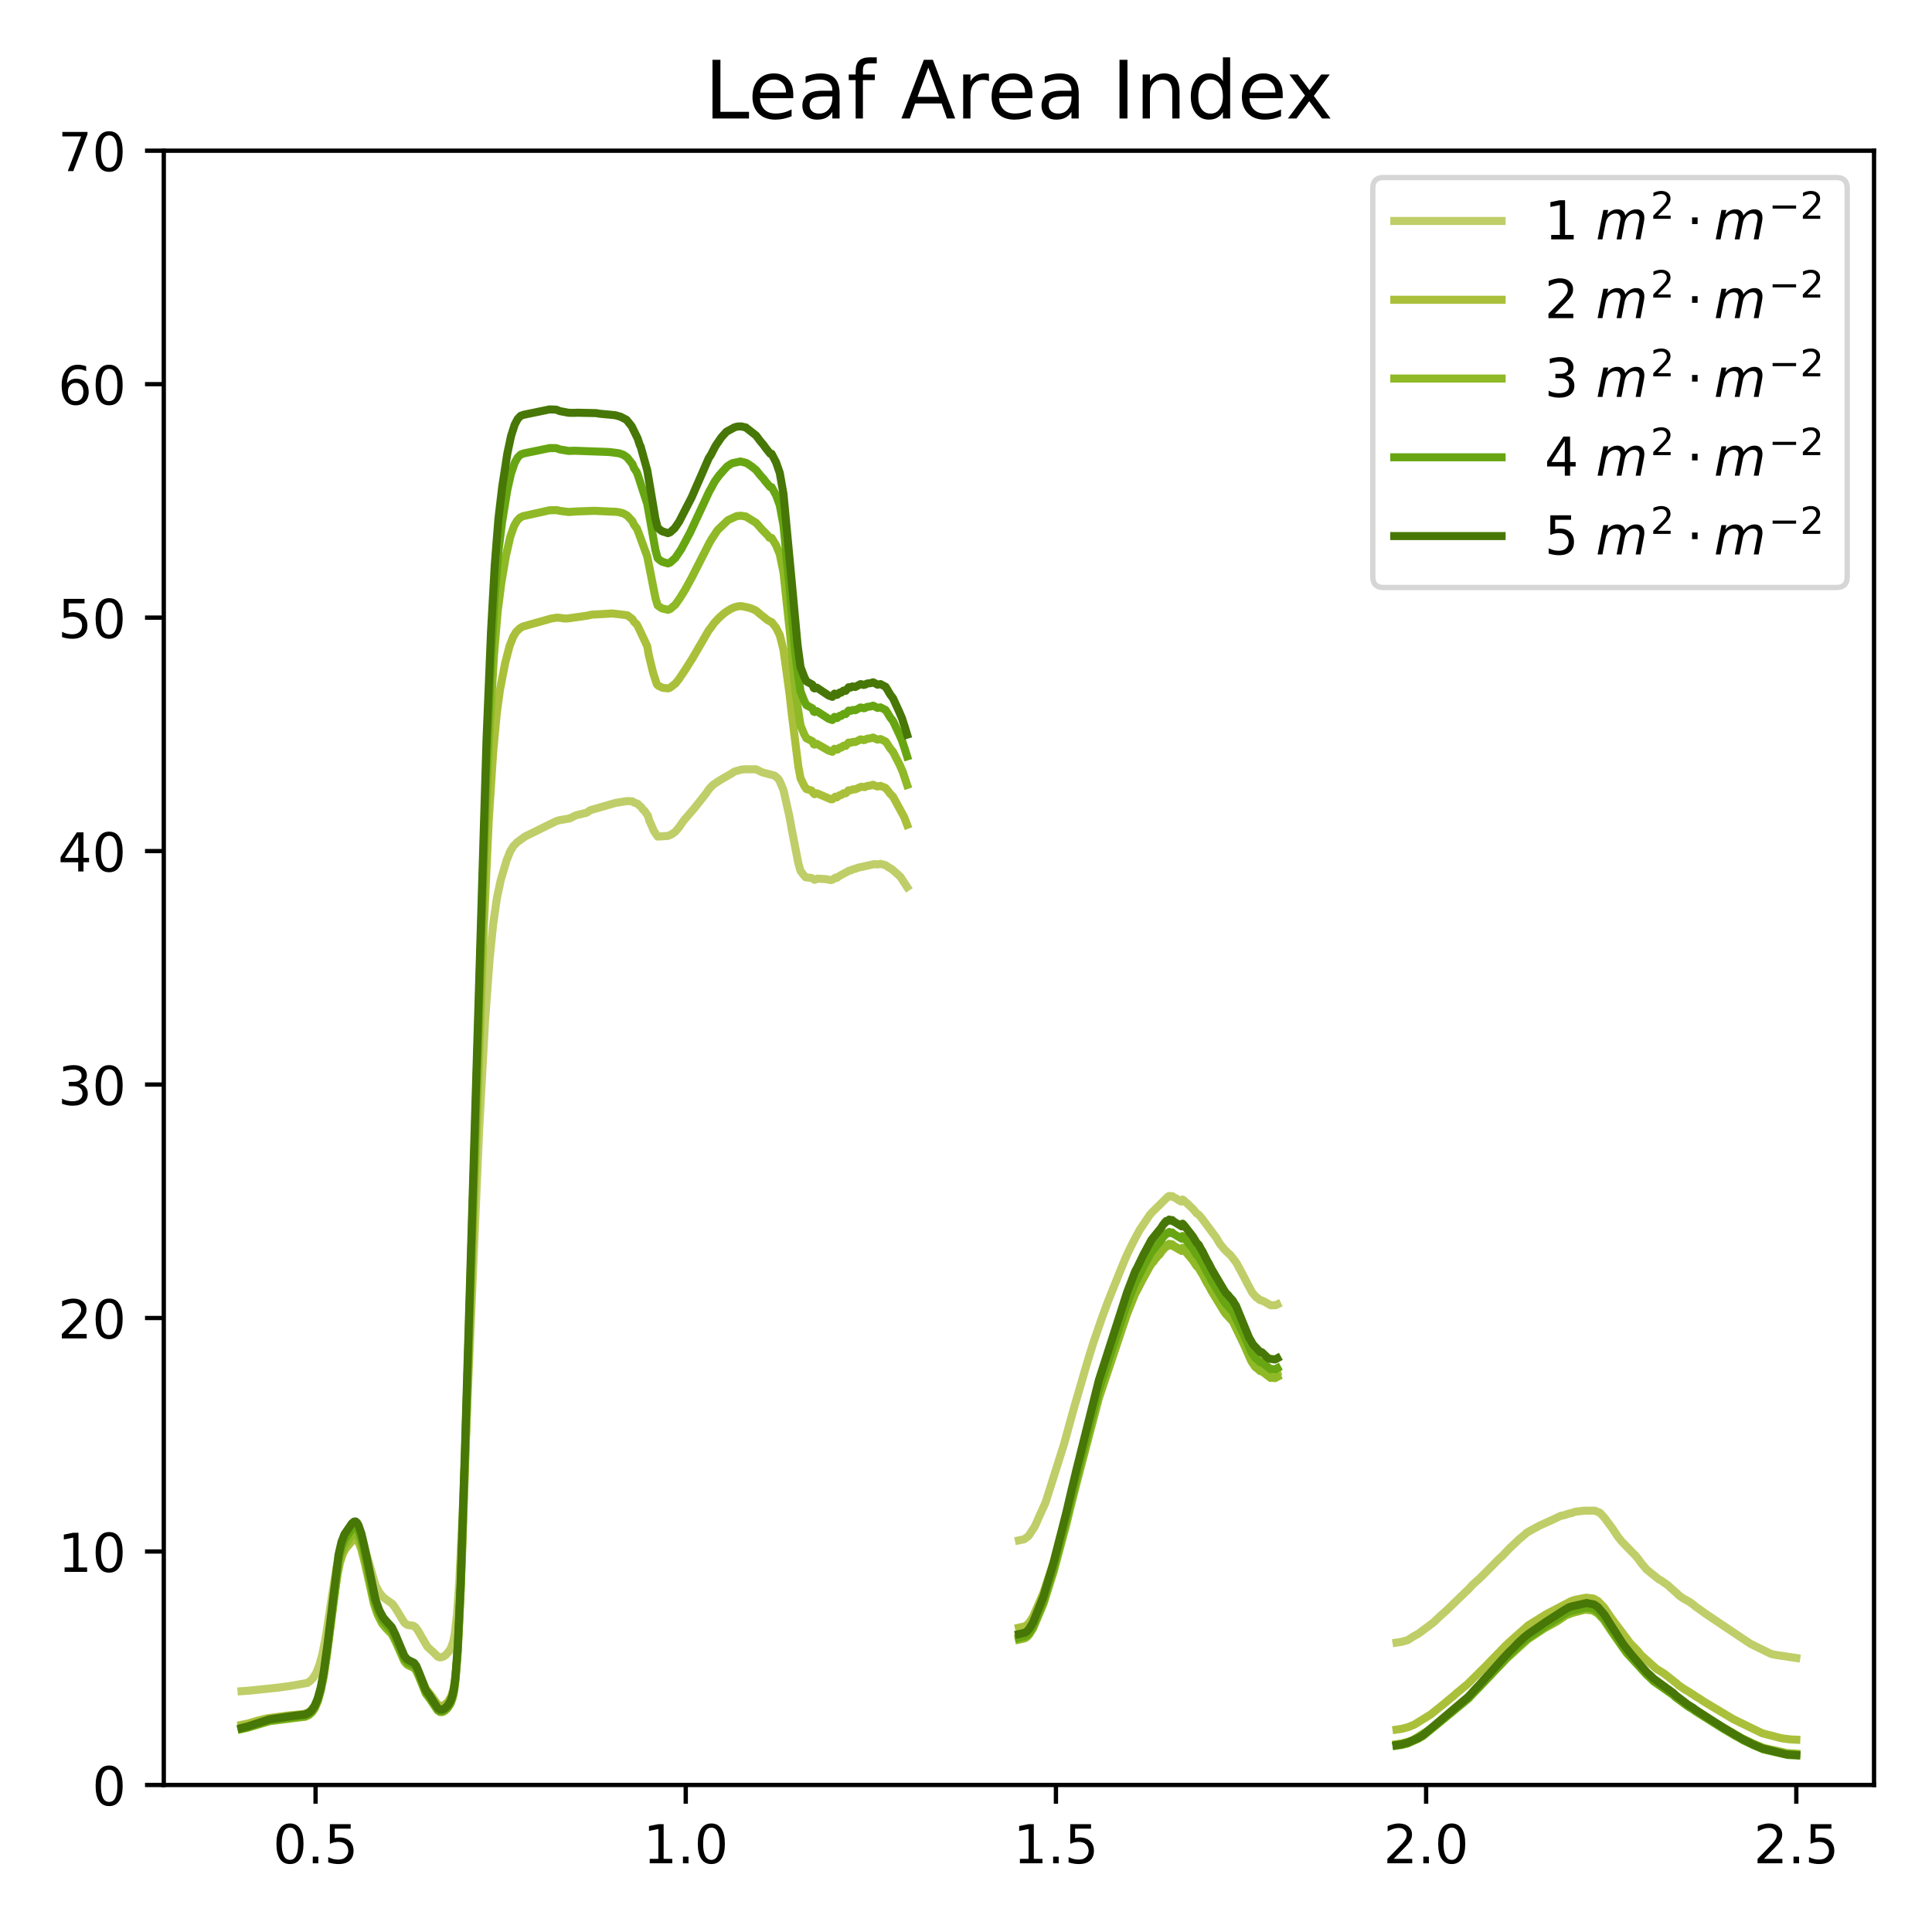 <?xml version="1.0" encoding="utf-8" standalone="no"?>
<!DOCTYPE svg PUBLIC "-//W3C//DTD SVG 1.1//EN"
  "http://www.w3.org/Graphics/SVG/1.1/DTD/svg11.dtd">
<!-- Created with matplotlib (https://matplotlib.org/) -->
<svg height="360pt" version="1.1" viewBox="0 0 360 360" width="360pt" xmlns="http://www.w3.org/2000/svg" xmlns:xlink="http://www.w3.org/1999/xlink">
 <defs>
  <style type="text/css">*{stroke-linecap:butt;stroke-linejoin:round;}</style>
 </defs>
 <g id="figure_1">
  <g id="patch_1">
   <path d="M 0 360 
L 360 360 
L 360 0 
L 0 0 
z
" style="fill:#ffffff;"/>
  </g>
  <g id="axes_1">
   <g id="patch_2">
    <path d="M 30.52 332.6 
L 349.2 332.6 
L 349.2 28.08 
L 30.52 28.08 
z
" style="fill:#ffffff;"/>
   </g>
   <g id="matplotlib.axis_1">
    <g id="xtick_1">
     <g id="line2d_1">
      <defs>
       <path d="M 0 0 
L 0 3.5 
" id="m56888c6518" style="stroke:#000000;stroke-width:0.8;"/>
      </defs>
      <g>
       <use style="stroke:#000000;stroke-width:0.8;" x="58.801" xlink:href="#m56888c6518" y="332.6"/>
      </g>
     </g>
     <g id="text_1">
      <!-- 0.5 -->
      <g transform="translate(50.85 347.198)scale(0.1 -0.1)">
       <defs>
        <path d="M 31.781 66.406 
Q 24.172 66.406 20.328 58.906 
Q 16.5 51.422 16.5 36.375 
Q 16.5 21.391 20.328 13.891 
Q 24.172 6.391 31.781 6.391 
Q 39.453 6.391 43.281 13.891 
Q 47.125 21.391 47.125 36.375 
Q 47.125 51.422 43.281 58.906 
Q 39.453 66.406 31.781 66.406 
z
M 31.781 74.219 
Q 44.047 74.219 50.516 64.516 
Q 56.984 54.828 56.984 36.375 
Q 56.984 17.969 50.516 8.266 
Q 44.047 -1.422 31.781 -1.422 
Q 19.531 -1.422 13.062 8.266 
Q 6.594 17.969 6.594 36.375 
Q 6.594 54.828 13.062 64.516 
Q 19.531 74.219 31.781 74.219 
z
" id="DejaVuSans-48"/>
        <path d="M 10.688 12.406 
L 21 12.406 
L 21 0 
L 10.688 0 
z
" id="DejaVuSans-46"/>
        <path d="M 10.797 72.906 
L 49.516 72.906 
L 49.516 64.594 
L 19.828 64.594 
L 19.828 46.734 
Q 21.969 47.469 24.109 47.828 
Q 26.266 48.188 28.422 48.188 
Q 40.625 48.188 47.75 41.5 
Q 54.891 34.812 54.891 23.391 
Q 54.891 11.625 47.562 5.094 
Q 40.234 -1.422 26.906 -1.422 
Q 22.312 -1.422 17.547 -0.641 
Q 12.797 0.141 7.719 1.703 
L 7.719 11.625 
Q 12.109 9.234 16.797 8.062 
Q 21.484 6.891 26.703 6.891 
Q 35.156 6.891 40.078 11.328 
Q 45.016 15.766 45.016 23.391 
Q 45.016 31 40.078 35.438 
Q 35.156 39.891 26.703 39.891 
Q 22.75 39.891 18.812 39.016 
Q 14.891 38.141 10.797 36.281 
z
" id="DejaVuSans-53"/>
       </defs>
       <use xlink:href="#DejaVuSans-48"/>
       <use x="63.623" xlink:href="#DejaVuSans-46"/>
       <use x="95.41" xlink:href="#DejaVuSans-53"/>
      </g>
     </g>
    </g>
    <g id="xtick_2">
     <g id="line2d_2">
      <g>
       <use style="stroke:#000000;stroke-width:0.8;" x="127.779" xlink:href="#m56888c6518" y="332.6"/>
      </g>
     </g>
     <g id="text_2">
      <!-- 1.0 -->
      <g transform="translate(119.828 347.198)scale(0.1 -0.1)">
       <defs>
        <path d="M 12.406 8.297 
L 28.516 8.297 
L 28.516 63.922 
L 10.984 60.406 
L 10.984 69.391 
L 28.422 72.906 
L 38.281 72.906 
L 38.281 8.297 
L 54.391 8.297 
L 54.391 0 
L 12.406 0 
z
" id="DejaVuSans-49"/>
       </defs>
       <use xlink:href="#DejaVuSans-49"/>
       <use x="63.623" xlink:href="#DejaVuSans-46"/>
       <use x="95.41" xlink:href="#DejaVuSans-48"/>
      </g>
     </g>
    </g>
    <g id="xtick_3">
     <g id="line2d_3">
      <g>
       <use style="stroke:#000000;stroke-width:0.8;" x="196.758" xlink:href="#m56888c6518" y="332.6"/>
      </g>
     </g>
     <g id="text_3">
      <!-- 1.5 -->
      <g transform="translate(188.806 347.198)scale(0.1 -0.1)">
       <use xlink:href="#DejaVuSans-49"/>
       <use x="63.623" xlink:href="#DejaVuSans-46"/>
       <use x="95.41" xlink:href="#DejaVuSans-53"/>
      </g>
     </g>
    </g>
    <g id="xtick_4">
     <g id="line2d_4">
      <g>
       <use style="stroke:#000000;stroke-width:0.8;" x="265.736" xlink:href="#m56888c6518" y="332.6"/>
      </g>
     </g>
     <g id="text_4">
      <!-- 2.0 -->
      <g transform="translate(257.785 347.198)scale(0.1 -0.1)">
       <defs>
        <path d="M 19.188 8.297 
L 53.609 8.297 
L 53.609 0 
L 7.328 0 
L 7.328 8.297 
Q 12.938 14.109 22.625 23.891 
Q 32.328 33.688 34.812 36.531 
Q 39.547 41.844 41.422 45.531 
Q 43.312 49.219 43.312 52.781 
Q 43.312 58.594 39.234 62.25 
Q 35.156 65.922 28.609 65.922 
Q 23.969 65.922 18.812 64.312 
Q 13.672 62.703 7.812 59.422 
L 7.812 69.391 
Q 13.766 71.781 18.938 73 
Q 24.125 74.219 28.422 74.219 
Q 39.75 74.219 46.484 68.547 
Q 53.219 62.891 53.219 53.422 
Q 53.219 48.922 51.531 44.891 
Q 49.859 40.875 45.406 35.406 
Q 44.188 33.984 37.641 27.219 
Q 31.109 20.453 19.188 8.297 
z
" id="DejaVuSans-50"/>
       </defs>
       <use xlink:href="#DejaVuSans-50"/>
       <use x="63.623" xlink:href="#DejaVuSans-46"/>
       <use x="95.41" xlink:href="#DejaVuSans-48"/>
      </g>
     </g>
    </g>
    <g id="xtick_5">
     <g id="line2d_5">
      <g>
       <use style="stroke:#000000;stroke-width:0.8;" x="334.715" xlink:href="#m56888c6518" y="332.6"/>
      </g>
     </g>
     <g id="text_5">
      <!-- 2.5 -->
      <g transform="translate(326.763 347.198)scale(0.1 -0.1)">
       <use xlink:href="#DejaVuSans-50"/>
       <use x="63.623" xlink:href="#DejaVuSans-46"/>
       <use x="95.41" xlink:href="#DejaVuSans-53"/>
      </g>
     </g>
    </g>
   </g>
   <g id="matplotlib.axis_2">
    <g id="ytick_1">
     <g id="line2d_6">
      <defs>
       <path d="M 0 0 
L -3.5 0 
" id="m5867417a1e" style="stroke:#000000;stroke-width:0.8;"/>
      </defs>
      <g>
       <use style="stroke:#000000;stroke-width:0.8;" x="30.52" xlink:href="#m5867417a1e" y="332.6"/>
      </g>
     </g>
     <g id="text_6">
      <!-- 0 -->
      <g transform="translate(17.157 336.399)scale(0.1 -0.1)">
       <use xlink:href="#DejaVuSans-48"/>
      </g>
     </g>
    </g>
    <g id="ytick_2">
     <g id="line2d_7">
      <g>
       <use style="stroke:#000000;stroke-width:0.8;" x="30.52" xlink:href="#m5867417a1e" y="289.097"/>
      </g>
     </g>
     <g id="text_7">
      <!-- 10 -->
      <g transform="translate(10.795 292.896)scale(0.1 -0.1)">
       <use xlink:href="#DejaVuSans-49"/>
       <use x="63.623" xlink:href="#DejaVuSans-48"/>
      </g>
     </g>
    </g>
    <g id="ytick_3">
     <g id="line2d_8">
      <g>
       <use style="stroke:#000000;stroke-width:0.8;" x="30.52" xlink:href="#m5867417a1e" y="245.594"/>
      </g>
     </g>
     <g id="text_8">
      <!-- 20 -->
      <g transform="translate(10.795 249.394)scale(0.1 -0.1)">
       <use xlink:href="#DejaVuSans-50"/>
       <use x="63.623" xlink:href="#DejaVuSans-48"/>
      </g>
     </g>
    </g>
    <g id="ytick_4">
     <g id="line2d_9">
      <g>
       <use style="stroke:#000000;stroke-width:0.8;" x="30.52" xlink:href="#m5867417a1e" y="202.091"/>
      </g>
     </g>
     <g id="text_9">
      <!-- 30 -->
      <g transform="translate(10.795 205.891)scale(0.1 -0.1)">
       <defs>
        <path d="M 40.578 39.312 
Q 47.656 37.797 51.625 33 
Q 55.609 28.219 55.609 21.188 
Q 55.609 10.406 48.188 4.484 
Q 40.766 -1.422 27.094 -1.422 
Q 22.516 -1.422 17.656 -0.516 
Q 12.797 0.391 7.625 2.203 
L 7.625 11.719 
Q 11.719 9.328 16.594 8.109 
Q 21.484 6.891 26.812 6.891 
Q 36.078 6.891 40.938 10.547 
Q 45.797 14.203 45.797 21.188 
Q 45.797 27.641 41.281 31.266 
Q 36.766 34.906 28.719 34.906 
L 20.219 34.906 
L 20.219 43.016 
L 29.109 43.016 
Q 36.375 43.016 40.234 45.922 
Q 44.094 48.828 44.094 54.297 
Q 44.094 59.906 40.109 62.906 
Q 36.141 65.922 28.719 65.922 
Q 24.656 65.922 20.016 65.031 
Q 15.375 64.156 9.812 62.312 
L 9.812 71.094 
Q 15.438 72.656 20.344 73.438 
Q 25.25 74.219 29.594 74.219 
Q 40.828 74.219 47.359 69.109 
Q 53.906 64.016 53.906 55.328 
Q 53.906 49.266 50.438 45.094 
Q 46.969 40.922 40.578 39.312 
z
" id="DejaVuSans-51"/>
       </defs>
       <use xlink:href="#DejaVuSans-51"/>
       <use x="63.623" xlink:href="#DejaVuSans-48"/>
      </g>
     </g>
    </g>
    <g id="ytick_5">
     <g id="line2d_10">
      <g>
       <use style="stroke:#000000;stroke-width:0.8;" x="30.52" xlink:href="#m5867417a1e" y="158.589"/>
      </g>
     </g>
     <g id="text_10">
      <!-- 40 -->
      <g transform="translate(10.795 162.388)scale(0.1 -0.1)">
       <defs>
        <path d="M 37.797 64.312 
L 12.891 25.391 
L 37.797 25.391 
z
M 35.203 72.906 
L 47.609 72.906 
L 47.609 25.391 
L 58.016 25.391 
L 58.016 17.188 
L 47.609 17.188 
L 47.609 0 
L 37.797 0 
L 37.797 17.188 
L 4.891 17.188 
L 4.891 26.703 
z
" id="DejaVuSans-52"/>
       </defs>
       <use xlink:href="#DejaVuSans-52"/>
       <use x="63.623" xlink:href="#DejaVuSans-48"/>
      </g>
     </g>
    </g>
    <g id="ytick_6">
     <g id="line2d_11">
      <g>
       <use style="stroke:#000000;stroke-width:0.8;" x="30.52" xlink:href="#m5867417a1e" y="115.086"/>
      </g>
     </g>
     <g id="text_11">
      <!-- 50 -->
      <g transform="translate(10.795 118.885)scale(0.1 -0.1)">
       <use xlink:href="#DejaVuSans-53"/>
       <use x="63.623" xlink:href="#DejaVuSans-48"/>
      </g>
     </g>
    </g>
    <g id="ytick_7">
     <g id="line2d_12">
      <g>
       <use style="stroke:#000000;stroke-width:0.8;" x="30.52" xlink:href="#m5867417a1e" y="71.583"/>
      </g>
     </g>
     <g id="text_12">
      <!-- 60 -->
      <g transform="translate(10.795 75.382)scale(0.1 -0.1)">
       <defs>
        <path d="M 33.016 40.375 
Q 26.375 40.375 22.484 35.828 
Q 18.609 31.297 18.609 23.391 
Q 18.609 15.531 22.484 10.953 
Q 26.375 6.391 33.016 6.391 
Q 39.656 6.391 43.531 10.953 
Q 47.406 15.531 47.406 23.391 
Q 47.406 31.297 43.531 35.828 
Q 39.656 40.375 33.016 40.375 
z
M 52.594 71.297 
L 52.594 62.312 
Q 48.875 64.062 45.094 64.984 
Q 41.312 65.922 37.594 65.922 
Q 27.828 65.922 22.672 59.328 
Q 17.531 52.734 16.797 39.406 
Q 19.672 43.656 24.016 45.922 
Q 28.375 48.188 33.594 48.188 
Q 44.578 48.188 50.953 41.516 
Q 57.328 34.859 57.328 23.391 
Q 57.328 12.156 50.688 5.359 
Q 44.047 -1.422 33.016 -1.422 
Q 20.359 -1.422 13.672 8.266 
Q 6.984 17.969 6.984 36.375 
Q 6.984 53.656 15.188 63.938 
Q 23.391 74.219 37.203 74.219 
Q 40.922 74.219 44.703 73.484 
Q 48.484 72.75 52.594 71.297 
z
" id="DejaVuSans-54"/>
       </defs>
       <use xlink:href="#DejaVuSans-54"/>
       <use x="63.623" xlink:href="#DejaVuSans-48"/>
      </g>
     </g>
    </g>
    <g id="ytick_8">
     <g id="line2d_13">
      <g>
       <use style="stroke:#000000;stroke-width:0.8;" x="30.52" xlink:href="#m5867417a1e" y="28.08"/>
      </g>
     </g>
     <g id="text_13">
      <!-- 70 -->
      <g transform="translate(10.795 31.879)scale(0.1 -0.1)">
       <defs>
        <path d="M 8.203 72.906 
L 55.078 72.906 
L 55.078 68.703 
L 28.609 0 
L 18.312 0 
L 43.219 64.594 
L 8.203 64.594 
z
" id="DejaVuSans-55"/>
       </defs>
       <use xlink:href="#DejaVuSans-55"/>
       <use x="63.623" xlink:href="#DejaVuSans-48"/>
      </g>
     </g>
    </g>
   </g>
   <g id="line2d_14">
    <path clip-path="url(#p9c0e794dd3)" d="M 45.005 315.13 
L 46.523 315.019 
L 51.765 314.468 
L 53.973 314.173 
L 57.284 313.591 
L 57.835 313.204 
L 58.387 312.61 
L 58.939 311.688 
L 59.491 310.301 
L 60.043 308.33 
L 60.733 304.891 
L 61.698 298.486 
L 62.664 292.241 
L 63.354 289.24 
L 63.906 287.775 
L 64.457 286.87 
L 65.975 285.18 
L 66.251 285.111 
L 66.527 285.236 
L 66.803 285.535 
L 67.354 286.628 
L 67.906 288.313 
L 69.976 295.4 
L 70.665 296.694 
L 71.355 297.579 
L 71.907 298 
L 73.149 298.882 
L 73.7 299.674 
L 75.356 302.382 
L 75.908 302.783 
L 76.46 302.869 
L 77.011 302.937 
L 77.425 303.214 
L 77.839 303.761 
L 79.633 306.85 
L 80.874 307.987 
L 81.564 308.687 
L 81.978 308.827 
L 82.53 308.728 
L 83.082 308.369 
L 83.633 307.728 
L 84.047 307.041 
L 84.461 305.85 
L 84.737 304.449 
L 85.151 300.822 
L 85.565 294.931 
L 86.255 280.63 
L 89.29 210.379 
L 90.393 190.109 
L 91.221 178.797 
L 91.911 172.028 
L 92.601 167.28 
L 93.29 164.054 
L 94.394 160.319 
L 95.084 158.608 
L 95.636 157.698 
L 96.325 156.968 
L 97.843 155.868 
L 103.499 153.08 
L 104.051 152.869 
L 106.12 152.509 
L 107.362 151.904 
L 109.293 151.45 
L 109.983 150.972 
L 114.674 149.621 
L 116.467 149.323 
L 117.019 149.261 
L 117.847 149.325 
L 118.123 149.532 
L 118.812 149.775 
L 119.226 150.177 
L 119.502 150.401 
L 119.778 150.835 
L 120.054 151.036 
L 120.744 152.029 
L 121.02 153.003 
L 121.296 153.563 
L 121.847 154.849 
L 122.537 155.882 
L 124.469 155.762 
L 125.158 155.451 
L 125.848 154.962 
L 126.538 154.143 
L 127.366 152.945 
L 129.435 150.537 
L 131.642 147.744 
L 132.056 147.121 
L 132.47 146.642 
L 132.884 146.233 
L 133.85 145.575 
L 134.539 145.159 
L 136.195 144.202 
L 136.885 143.758 
L 138.126 143.405 
L 138.678 143.347 
L 139.23 143.355 
L 139.782 143.342 
L 140.885 143.344 
L 141.989 143.895 
L 142.955 144.159 
L 144.334 144.532 
L 145.024 145.109 
L 145.3 145.585 
L 145.99 147.224 
L 147.093 152.117 
L 147.507 154.423 
L 148.749 160.82 
L 149.163 162.273 
L 149.715 163.007 
L 150.128 163.471 
L 151.094 163.58 
L 151.37 163.66 
L 151.784 163.946 
L 152.336 163.72 
L 153.164 163.77 
L 153.853 163.815 
L 154.267 163.877 
L 154.819 164.003 
L 155.233 163.851 
L 155.647 163.534 
L 155.923 163.585 
L 156.199 163.365 
L 156.612 163.107 
L 157.854 162.452 
L 158.13 162.273 
L 158.544 162.183 
L 158.958 161.971 
L 159.372 161.885 
L 159.785 161.708 
L 162.958 161.009 
L 163.51 161.086 
L 164.062 160.972 
L 165.028 161.216 
L 165.58 161.621 
L 166.131 161.915 
L 166.683 162.386 
L 167.373 163.008 
L 167.787 163.388 
L 169.029 165.291 
M 189.86 287.023 
L 190.826 286.824 
L 191.653 286.223 
L 192.757 284.528 
L 193.171 283.653 
L 193.723 282.383 
L 194.826 279.961 
L 198.275 269.059 
L 199.655 264.023 
L 200.207 262.056 
L 202.276 254.953 
L 203.104 252.195 
L 203.794 250.006 
L 205.311 245.617 
L 206.415 242.612 
L 208.622 237.104 
L 209.588 234.756 
L 210.14 233.494 
L 211.105 231.539 
L 211.657 230.488 
L 212.347 229.204 
L 214.278 226.334 
L 214.554 226.017 
L 217.589 223.018 
L 217.727 223.035 
L 217.865 222.853 
L 218.003 222.96 
L 218.141 222.885 
L 218.279 222.968 
L 218.417 222.883 
L 218.831 223.163 
L 218.969 223.193 
L 219.245 223.363 
L 219.659 223.665 
L 219.797 223.687 
L 220.073 223.884 
L 220.21 223.88 
L 220.348 223.514 
L 220.624 223.708 
L 222.28 225.252 
L 222.97 226.092 
L 223.383 226.353 
L 223.935 227.009 
L 226.694 230.716 
L 227.246 231.675 
L 228.074 232.723 
L 228.764 233.418 
L 229.316 233.907 
L 230.143 234.987 
L 230.419 235.368 
L 231.937 238.201 
L 232.489 239.286 
L 233.316 240.829 
L 234.144 241.806 
L 234.282 241.811 
L 234.558 242.075 
L 234.834 242.287 
L 235.11 242.31 
L 235.662 242.586 
L 236.765 243.212 
L 237.455 243.222 
L 237.731 243.197 
L 238.007 243.062 
M 260.218 306.077 
L 261.184 305.927 
L 262.287 305.62 
L 263.391 304.921 
L 264.357 304.378 
L 267.116 302.311 
L 268.357 301.134 
L 269.599 300.018 
L 273.186 296.552 
L 273.6 296.172 
L 274.29 295.405 
L 274.979 294.766 
L 275.669 294.163 
L 278.014 291.808 
L 279.118 290.682 
L 279.946 289.919 
L 281.187 288.604 
L 283.119 286.77 
L 283.671 286.329 
L 284.498 285.592 
L 285.188 285.198 
L 286.982 284.224 
L 289.327 283.175 
L 290.844 282.436 
L 291.396 282.353 
L 292.362 282.025 
L 292.776 281.964 
L 293.465 281.7 
L 295.259 281.491 
L 297.19 281.494 
L 298.156 281.908 
L 298.984 282.829 
L 300.501 284.873 
L 301.467 286.339 
L 302.157 287.199 
L 304.226 289.337 
L 304.64 289.744 
L 305.192 290.388 
L 305.882 291.339 
L 306.847 292.476 
L 309.055 294.252 
L 309.468 294.47 
L 310.848 295.438 
L 311.262 295.832 
L 312.504 296.925 
L 312.779 297.226 
L 313.607 297.826 
L 314.711 298.422 
L 315.539 299.006 
L 315.952 299.373 
L 317.332 300.339 
L 317.608 300.561 
L 326.161 306.291 
L 330.024 308.188 
L 330.99 308.391 
L 334.715 308.94 
L 334.715 308.94 
" style="fill:none;stroke:#bfce68;stroke-linecap:square;stroke-width:1.5;"/>
   </g>
   <g id="line2d_15">
    <path clip-path="url(#p9c0e794dd3)" d="M 45.005 321.401 
L 46.247 321.145 
L 47.903 320.645 
L 49.696 320.191 
L 53.559 319.671 
L 56.594 319.383 
L 57.422 319.089 
L 57.973 318.687 
L 58.525 318.003 
L 59.077 316.9 
L 59.629 315.23 
L 60.181 312.824 
L 60.87 308.574 
L 61.974 299.772 
L 62.802 293.858 
L 63.354 291.167 
L 63.906 289.49 
L 64.457 288.504 
L 65.837 286.842 
L 66.251 286.744 
L 66.527 286.947 
L 66.803 287.364 
L 67.354 288.79 
L 68.044 291.541 
L 69.7 298.945 
L 70.389 300.899 
L 71.217 302.491 
L 71.907 303.265 
L 73.149 304.539 
L 73.7 305.586 
L 75.356 309.086 
L 75.908 309.658 
L 76.46 309.891 
L 77.149 310.174 
L 77.563 310.661 
L 78.115 311.825 
L 79.357 314.703 
L 80.046 315.539 
L 80.736 316.471 
L 81.564 317.611 
L 81.978 317.854 
L 82.392 317.861 
L 82.944 317.599 
L 83.495 317.057 
L 84.047 316.161 
L 84.461 314.87 
L 84.737 313.308 
L 85.151 309.18 
L 85.565 302.349 
L 86.117 289.223 
L 87.496 248.219 
L 90.117 173.432 
L 91.083 152.603 
L 91.911 139.888 
L 92.601 132.617 
L 93.152 128.586 
L 94.118 123.592 
L 94.946 120.387 
L 95.636 118.636 
L 96.187 117.737 
L 96.877 117.065 
L 97.429 116.745 
L 102.671 115.264 
L 103.775 115.085 
L 104.465 115.14 
L 105.017 115.236 
L 105.706 115.251 
L 108.328 114.88 
L 109.431 114.718 
L 110.259 114.533 
L 113.018 114.376 
L 114.122 114.311 
L 116.881 114.645 
L 117.295 114.951 
L 117.847 115.359 
L 118.123 115.835 
L 118.674 116.371 
L 118.95 116.896 
L 120.606 120.41 
L 120.882 122.022 
L 121.709 125.417 
L 122.399 127.508 
L 122.675 127.787 
L 123.503 128.168 
L 124.469 128.272 
L 124.882 128.121 
L 125.848 127.383 
L 126.538 126.502 
L 127.642 124.864 
L 129.021 122.683 
L 132.056 117.465 
L 132.47 116.939 
L 133.022 116.155 
L 133.85 115.245 
L 134.263 114.869 
L 134.953 114.259 
L 135.505 113.872 
L 136.195 113.449 
L 136.885 113.144 
L 137.712 112.95 
L 138.264 112.955 
L 139.506 113.228 
L 140.058 113.408 
L 140.609 113.651 
L 140.885 113.778 
L 141.575 114.389 
L 142.403 115.035 
L 142.955 115.501 
L 143.645 115.88 
L 143.782 115.907 
L 144.61 116.966 
L 145.3 118.339 
L 145.99 121.086 
L 147.093 129.093 
L 147.507 132.764 
L 148.749 142.765 
L 149.163 145.003 
L 149.853 146.42 
L 150.266 147.033 
L 151.232 147.307 
L 151.508 147.719 
L 151.784 147.991 
L 152.198 147.811 
L 154.819 148.935 
L 155.095 148.936 
L 155.647 148.444 
L 155.923 148.588 
L 156.199 148.364 
L 156.474 148.161 
L 156.75 148.135 
L 157.164 147.818 
L 157.578 147.828 
L 158.13 147.255 
L 158.544 147.252 
L 158.958 147.08 
L 159.372 147.084 
L 160.199 146.706 
L 160.475 146.608 
L 161.165 146.662 
L 161.579 146.459 
L 162.269 146.361 
L 162.683 146.226 
L 163.096 146.411 
L 163.51 146.545 
L 164.062 146.437 
L 165.028 146.834 
L 165.442 147.345 
L 165.856 147.885 
L 166.407 148.449 
L 168.477 152.241 
L 169.029 153.699 
M 189.86 303.296 
L 190.964 303.044 
L 191.378 302.788 
L 191.791 302.343 
L 192.481 301.293 
L 194.413 296.866 
L 196.206 291.458 
L 202 269.621 
L 202.828 266.349 
L 203.518 263.826 
L 205.173 258.442 
L 208.76 248.006 
L 209.174 246.983 
L 210.14 244.22 
L 210.829 242.574 
L 211.381 241.198 
L 212.899 238.339 
L 213.313 237.67 
L 214.278 235.846 
L 214.416 235.746 
L 214.83 235.134 
L 214.968 235.096 
L 215.382 234.394 
L 215.52 234.335 
L 215.934 233.804 
L 216.072 233.783 
L 216.486 233.158 
L 216.9 232.72 
L 217.037 232.482 
L 217.175 232.471 
L 217.451 232.177 
L 217.589 232.096 
L 217.727 232.151 
L 217.865 231.946 
L 218.003 232.113 
L 218.141 232.042 
L 218.279 232.136 
L 218.417 232.02 
L 218.693 232.261 
L 220.21 233.122 
L 220.348 232.663 
L 220.624 232.906 
L 222.28 234.83 
L 222.97 235.864 
L 223.383 236.23 
L 223.797 236.934 
L 224.073 237.33 
L 225.177 239.292 
L 225.315 239.449 
L 225.729 240.213 
L 226.556 241.53 
L 226.832 242.031 
L 227.798 243.604 
L 228.074 243.93 
L 228.488 244.492 
L 228.764 244.718 
L 229.04 245.055 
L 229.729 245.784 
L 230.143 246.454 
L 230.281 246.598 
L 232.902 252.382 
L 233.868 253.931 
L 234.144 254.175 
L 234.282 254.183 
L 234.558 254.488 
L 234.834 254.726 
L 235.11 254.74 
L 236.489 255.796 
L 237.317 255.94 
L 238.007 255.736 
M 260.218 322.288 
L 261.184 322.147 
L 262.425 321.813 
L 263.529 321.359 
L 266.564 319.487 
L 268.357 318.053 
L 269.185 317.378 
L 270.013 316.689 
L 270.841 316.014 
L 271.392 315.501 
L 271.944 315.068 
L 272.772 314.37 
L 273.324 313.938 
L 274.29 312.983 
L 274.979 312.316 
L 275.945 311.337 
L 276.497 310.811 
L 278.29 308.967 
L 280.636 306.556 
L 281.463 305.793 
L 284.774 302.86 
L 288.085 300.801 
L 292.776 298.342 
L 293.465 298.115 
L 295.535 297.706 
L 296.914 297.864 
L 297.742 298.324 
L 298.846 299.446 
L 300.363 301.661 
L 303.812 306.251 
L 305.192 307.65 
L 305.744 308.36 
L 308.641 310.955 
L 309.882 311.712 
L 310.434 312.111 
L 312.504 313.748 
L 312.779 314.022 
L 313.883 314.765 
L 314.849 315.336 
L 315.125 315.553 
L 315.539 315.766 
L 315.814 315.994 
L 316.78 316.574 
L 317.194 316.871 
L 317.746 317.215 
L 322.988 320.347 
L 328.369 322.966 
L 331.955 323.9 
L 333.611 324.114 
L 334.715 324.169 
L 334.715 324.169 
" style="fill:none;stroke:#aac03b;stroke-linecap:square;stroke-width:1.5;"/>
   </g>
   <g id="line2d_16">
    <path clip-path="url(#p9c0e794dd3)" d="M 45.005 322.19 
L 46.109 321.94 
L 50.248 320.719 
L 54.662 320.158 
L 56.87 319.9 
L 57.56 319.589 
L 58.111 319.123 
L 58.663 318.323 
L 59.215 317.043 
L 59.767 315.123 
L 60.319 312.394 
L 61.008 307.651 
L 63.078 291.655 
L 63.63 289.387 
L 64.181 288.04 
L 65.561 286.128 
L 65.975 285.809 
L 66.251 285.779 
L 66.527 286.001 
L 66.803 286.448 
L 67.354 287.969 
L 68.044 290.891 
L 69.7 298.748 
L 70.389 300.836 
L 71.217 302.536 
L 71.907 303.368 
L 73.011 304.517 
L 73.7 305.865 
L 75.356 309.599 
L 75.908 310.217 
L 76.46 310.484 
L 77.149 310.801 
L 77.563 311.323 
L 78.115 312.564 
L 79.357 315.621 
L 80.046 316.52 
L 80.736 317.526 
L 81.564 318.745 
L 81.978 319.011 
L 82.392 319.026 
L 82.806 318.849 
L 83.357 318.368 
L 83.909 317.562 
L 84.323 316.485 
L 84.599 315.22 
L 84.875 313.153 
L 85.289 307.918 
L 85.841 296.427 
L 86.668 272.044 
L 90.393 155.704 
L 91.221 136.254 
L 92.049 122.021 
L 92.738 113.877 
L 93.428 108.52 
L 94.256 103.638 
L 95.084 100.002 
L 95.774 98.041 
L 96.325 97.054 
L 96.877 96.471 
L 97.429 96.192 
L 102.395 95.081 
L 103.775 95.057 
L 104.327 95.193 
L 105.982 95.404 
L 107.5 95.298 
L 110.811 95.181 
L 112.604 95.272 
L 113.432 95.312 
L 114.812 95.372 
L 115.363 95.455 
L 116.191 95.683 
L 116.605 95.926 
L 116.881 96.08 
L 117.295 96.535 
L 117.847 97.121 
L 118.123 97.752 
L 118.674 98.487 
L 118.95 99.173 
L 120.606 103.694 
L 122.123 111.388 
L 122.537 112.795 
L 122.951 113.119 
L 123.365 113.369 
L 124.469 113.633 
L 124.882 113.477 
L 125.848 112.657 
L 126.676 111.466 
L 127.642 109.924 
L 128.883 107.65 
L 132.194 101.147 
L 132.608 100.443 
L 133.712 98.776 
L 135.643 96.923 
L 137.298 96.162 
L 138.126 96.099 
L 138.54 96.182 
L 138.954 96.234 
L 140.885 97.426 
L 141.575 98.2 
L 141.989 98.677 
L 143.093 99.798 
L 143.369 100.195 
L 143.782 100.237 
L 144.61 101.578 
L 145.3 103.274 
L 145.99 106.647 
L 147.231 118.239 
L 147.783 124.195 
L 148.197 128.53 
L 148.749 132.557 
L 149.163 135.171 
L 149.853 136.824 
L 150.266 137.572 
L 151.37 138.111 
L 151.646 138.699 
L 151.784 138.752 
L 152.198 138.59 
L 154.405 139.868 
L 155.095 140.084 
L 155.371 139.72 
L 155.509 139.52 
L 155.785 139.671 
L 156.061 139.68 
L 156.474 139.304 
L 156.75 139.306 
L 157.164 138.96 
L 157.578 138.99 
L 158.13 138.362 
L 158.544 138.393 
L 158.958 138.232 
L 159.372 138.272 
L 160.337 137.779 
L 160.613 137.809 
L 160.889 137.909 
L 161.165 137.862 
L 161.579 137.65 
L 162.269 137.569 
L 162.683 137.424 
L 163.096 137.647 
L 163.51 137.819 
L 164.062 137.711 
L 165.028 138.177 
L 165.442 138.789 
L 165.856 139.43 
L 166.407 140.1 
L 167.649 142.527 
L 168.201 143.788 
L 169.029 146.262 
M 189.86 305.516 
L 190.964 305.27 
L 191.378 305.011 
L 191.791 304.557 
L 192.481 303.473 
L 194.413 298.906 
L 196.344 292.807 
L 198.689 284.043 
L 199.655 280.093 
L 199.931 279.016 
L 200.621 276.275 
L 204.759 260.51 
L 210.002 244.853 
L 211.519 241.055 
L 211.933 240.318 
L 213.175 237.852 
L 213.451 237.396 
L 214.554 235.407 
L 216.348 233.267 
L 216.762 232.65 
L 216.9 232.545 
L 217.037 232.299 
L 217.175 232.29 
L 217.451 231.992 
L 217.589 231.911 
L 217.727 231.977 
L 217.865 231.765 
L 218.003 231.95 
L 218.141 231.88 
L 218.279 231.979 
L 218.417 231.854 
L 218.693 232.107 
L 220.21 232.993 
L 220.348 232.505 
L 220.624 232.766 
L 222.28 234.801 
L 222.97 235.89 
L 223.383 236.285 
L 223.797 237.035 
L 224.073 237.456 
L 224.901 239.041 
L 225.315 239.713 
L 225.729 240.516 
L 226.419 241.653 
L 228.074 244.354 
L 228.488 244.938 
L 228.764 245.169 
L 229.04 245.513 
L 229.729 246.252 
L 231.799 250.55 
L 233.178 253.652 
L 233.868 254.663 
L 234.144 254.919 
L 234.282 254.929 
L 234.558 255.249 
L 234.834 255.491 
L 235.11 255.495 
L 236.765 256.755 
L 237.041 256.729 
L 237.593 256.783 
L 238.007 256.565 
M 260.218 325.004 
L 261.184 324.863 
L 262.425 324.536 
L 263.253 324.241 
L 267.116 321.823 
L 268.357 320.802 
L 269.185 320.125 
L 270.013 319.428 
L 270.841 318.761 
L 271.392 318.261 
L 271.806 317.971 
L 272.91 317.05 
L 275.393 314.631 
L 275.945 314.038 
L 276.635 313.337 
L 279.118 310.735 
L 279.808 310.041 
L 280.773 309.006 
L 281.463 308.384 
L 284.636 305.5 
L 287.809 303.386 
L 288.223 303.174 
L 289.741 302.33 
L 290.292 302.013 
L 291.12 301.441 
L 291.81 300.994 
L 293.052 300.518 
L 293.879 300.309 
L 295.259 299.946 
L 295.811 299.976 
L 296.776 300.081 
L 297.742 300.663 
L 298.846 301.838 
L 300.225 303.92 
L 303.122 308.049 
L 308.089 313.26 
L 311.814 315.833 
L 312.228 316.219 
L 314.573 317.909 
L 315.539 318.466 
L 315.814 318.691 
L 316.78 319.269 
L 317.194 319.566 
L 317.608 319.825 
L 324.506 323.851 
L 326.023 324.586 
L 326.713 324.909 
L 328.093 325.476 
L 328.644 325.708 
L 332.921 326.657 
L 334.715 326.779 
L 334.715 326.779 
" style="fill:none;stroke:#8fb926;stroke-linecap:square;stroke-width:1.5;"/>
   </g>
   <g id="line2d_17">
    <path clip-path="url(#p9c0e794dd3)" d="M 45.005 322.138 
L 46.109 321.871 
L 50.248 320.579 
L 54.249 320.028 
L 56.87 319.716 
L 57.56 319.395 
L 58.111 318.917 
L 58.663 318.094 
L 59.215 316.776 
L 59.767 314.8 
L 60.319 311.989 
L 61.008 307.103 
L 63.078 290.626 
L 63.63 288.287 
L 64.181 286.898 
L 65.561 284.924 
L 65.975 284.595 
L 66.251 284.563 
L 66.527 284.79 
L 66.803 285.25 
L 67.354 286.815 
L 68.044 289.823 
L 69.7 297.916 
L 70.389 300.07 
L 71.217 301.823 
L 71.907 302.682 
L 73.011 303.868 
L 73.7 305.261 
L 75.356 309.119 
L 75.908 309.758 
L 76.46 310.036 
L 77.149 310.366 
L 77.563 310.906 
L 78.115 312.189 
L 79.357 315.349 
L 80.046 316.28 
L 80.736 317.323 
L 81.564 318.584 
L 81.978 318.861 
L 82.392 318.877 
L 82.806 318.694 
L 83.357 318.197 
L 83.909 317.364 
L 84.323 316.254 
L 84.599 314.947 
L 84.875 312.813 
L 85.289 307.407 
L 85.841 295.548 
L 86.668 270.414 
L 90.531 145.588 
L 91.497 122.806 
L 92.187 111.021 
L 92.876 102.739 
L 93.566 97.21 
L 94.532 91.284 
L 95.222 88.232 
L 95.911 86.224 
L 96.463 85.243 
L 97.015 84.696 
L 97.567 84.495 
L 102.395 83.496 
L 103.637 83.498 
L 104.327 83.749 
L 105.982 84.026 
L 107.086 83.987 
L 113.294 84.217 
L 113.984 84.281 
L 115.363 84.467 
L 116.191 84.759 
L 116.605 85.058 
L 116.881 85.248 
L 117.295 85.785 
L 117.847 86.47 
L 118.123 87.19 
L 118.674 88.035 
L 118.95 88.813 
L 120.606 93.911 
L 122.123 102.453 
L 122.537 104.009 
L 122.951 104.377 
L 123.365 104.663 
L 124.469 104.988 
L 124.882 104.825 
L 125.848 103.948 
L 126.952 102.304 
L 128.607 99.196 
L 132.194 91.498 
L 132.47 91.04 
L 133.16 89.744 
L 133.988 88.587 
L 135.505 86.9 
L 136.057 86.534 
L 136.471 86.303 
L 137.988 85.987 
L 139.092 86.273 
L 139.644 86.633 
L 140.058 86.912 
L 140.609 87.352 
L 140.885 87.581 
L 141.575 88.447 
L 141.851 88.775 
L 142.265 89.222 
L 142.541 89.596 
L 142.955 90.095 
L 143.507 90.749 
L 143.782 90.772 
L 144.61 92.271 
L 145.3 94.15 
L 145.99 97.878 
L 147.231 110.571 
L 147.783 117.023 
L 148.197 121.697 
L 148.749 126.021 
L 149.163 128.818 
L 149.853 130.585 
L 150.266 131.394 
L 151.37 131.982 
L 151.646 132.613 
L 151.784 132.673 
L 152.198 132.515 
L 154.405 133.928 
L 155.095 134.166 
L 155.371 133.784 
L 155.509 133.575 
L 155.785 133.741 
L 155.923 133.814 
L 156.061 133.757 
L 156.474 133.374 
L 156.75 133.386 
L 157.164 133.024 
L 157.578 133.062 
L 158.13 132.405 
L 158.544 132.449 
L 158.958 132.29 
L 159.372 132.343 
L 160.337 131.829 
L 160.613 131.866 
L 160.889 131.977 
L 161.165 131.931 
L 161.579 131.713 
L 162.269 131.637 
L 162.683 131.486 
L 162.958 131.618 
L 163.51 131.916 
L 164.062 131.806 
L 165.028 132.303 
L 165.442 132.962 
L 165.856 133.649 
L 166.407 134.367 
L 167.511 136.7 
L 168.063 137.951 
L 168.615 139.613 
L 169.029 140.941 
M 189.86 305.175 
L 190.964 304.924 
L 191.378 304.659 
L 191.791 304.193 
L 192.481 303.075 
L 194.413 298.371 
L 196.344 292.094 
L 198.689 283.081 
L 199.655 279.026 
L 199.931 277.921 
L 200.621 275.107 
L 204.759 258.94 
L 210.002 242.926 
L 211.519 239.039 
L 211.933 238.291 
L 213.175 235.77 
L 213.451 235.303 
L 214.554 233.269 
L 216.348 231.09 
L 216.762 230.456 
L 216.9 230.35 
L 217.037 230.098 
L 217.175 230.09 
L 217.451 229.787 
L 217.589 229.705 
L 217.727 229.774 
L 217.865 229.558 
L 218.003 229.751 
L 218.141 229.68 
L 218.279 229.782 
L 218.417 229.653 
L 218.693 229.913 
L 220.21 230.816 
L 220.348 230.315 
L 220.624 230.584 
L 222.28 232.674 
L 222.97 233.791 
L 223.383 234.197 
L 223.797 234.968 
L 224.073 235.4 
L 224.901 237.031 
L 225.315 237.722 
L 225.729 238.543 
L 226.419 239.71 
L 228.074 242.461 
L 228.488 243.058 
L 228.764 243.293 
L 229.04 243.643 
L 229.729 244.394 
L 231.799 248.786 
L 233.178 251.953 
L 233.868 252.98 
L 234.144 253.246 
L 234.282 253.257 
L 234.558 253.586 
L 234.834 253.831 
L 235.11 253.829 
L 236.765 255.131 
L 237.041 255.101 
L 237.593 255.159 
L 238.007 254.938 
M 260.218 325.289 
L 261.184 325.144 
L 262.287 324.861 
L 264.219 324.012 
L 265.184 323.45 
L 273.6 316.517 
L 275.117 314.901 
L 275.669 314.353 
L 277.187 312.687 
L 277.463 312.43 
L 278.29 311.529 
L 280.084 309.563 
L 280.773 308.837 
L 281.187 308.442 
L 281.877 307.757 
L 282.291 307.355 
L 282.843 306.785 
L 283.946 305.788 
L 284.774 305.138 
L 288.085 302.918 
L 291.534 300.753 
L 292.362 300.293 
L 292.914 300.121 
L 295.673 299.506 
L 297.052 299.792 
L 297.742 300.248 
L 298.984 301.656 
L 299.949 303.172 
L 302.433 306.961 
L 303.95 308.83 
L 305.882 311.01 
L 306.847 312.074 
L 307.813 312.919 
L 308.089 313.215 
L 311.814 315.858 
L 312.228 316.255 
L 314.573 317.997 
L 315.539 318.569 
L 315.814 318.798 
L 316.504 319.235 
L 321.195 322.188 
L 321.747 322.503 
L 322.16 322.751 
L 322.712 323.065 
L 323.126 323.319 
L 324.23 323.926 
L 324.782 324.258 
L 326.023 324.85 
L 326.713 325.181 
L 328.093 325.763 
L 328.644 326 
L 333.197 327.024 
L 334.715 327.098 
L 334.715 327.098 
" style="fill:none;stroke:#67a612;stroke-linecap:square;stroke-width:1.5;"/>
   </g>
   <g id="line2d_18">
    <path clip-path="url(#p9c0e794dd3)" d="M 45.005 321.982 
L 46.109 321.703 
L 50.248 320.36 
L 54.249 319.781 
L 56.87 319.454 
L 57.56 319.125 
L 58.111 318.635 
L 58.663 317.792 
L 59.215 316.443 
L 59.767 314.421 
L 60.319 311.546 
L 61.008 306.551 
L 63.078 289.709 
L 63.63 287.318 
L 64.181 285.896 
L 65.561 283.87 
L 65.975 283.531 
L 66.251 283.497 
L 66.527 283.726 
L 66.803 284.194 
L 67.354 285.788 
L 67.906 288.159 
L 69.976 298.081 
L 70.665 300.007 
L 71.355 301.318 
L 71.907 301.986 
L 73.011 303.196 
L 73.7 304.621 
L 75.356 308.567 
L 75.908 309.221 
L 76.46 309.506 
L 77.149 309.843 
L 77.563 310.396 
L 78.115 311.709 
L 79.357 314.947 
L 80.046 315.901 
L 80.736 316.97 
L 81.564 318.263 
L 81.978 318.546 
L 82.392 318.562 
L 82.806 318.373 
L 83.357 317.863 
L 83.909 317.007 
L 84.323 315.868 
L 84.599 314.528 
L 84.875 312.339 
L 85.289 306.796 
L 85.841 294.649 
L 86.668 268.95 
L 90.669 137.538 
L 91.497 117.691 
L 92.187 105.361 
L 92.876 96.646 
L 93.566 90.803 
L 94.532 84.515 
L 95.222 81.262 
L 95.911 79.116 
L 96.463 78.066 
L 97.015 77.489 
L 97.567 77.288 
L 102.395 76.291 
L 103.637 76.327 
L 104.327 76.609 
L 105.982 76.917 
L 106.948 76.929 
L 107.638 76.904 
L 111.087 76.978 
L 111.777 77.097 
L 113.708 77.274 
L 114.674 77.378 
L 115.639 77.649 
L 116.743 78.224 
L 117.709 79.432 
L 118.812 81.688 
L 119.226 82.941 
L 119.364 83.173 
L 120.606 87.638 
L 122.123 96.659 
L 122.537 98.296 
L 122.951 98.686 
L 123.365 98.99 
L 124.469 99.343 
L 124.882 99.174 
L 125.71 98.436 
L 126.538 97.219 
L 128.883 92.662 
L 132.056 85.387 
L 132.47 84.75 
L 133.298 83.142 
L 134.401 81.518 
L 135.367 80.445 
L 136.885 79.618 
L 137.436 79.477 
L 138.126 79.452 
L 138.54 79.56 
L 138.954 79.636 
L 140.885 81.154 
L 141.575 82.073 
L 141.851 82.42 
L 142.265 82.895 
L 142.541 83.294 
L 142.955 83.83 
L 143.507 84.531 
L 143.782 84.559 
L 144.61 86.147 
L 145.3 88.13 
L 145.99 92.058 
L 147.507 108.196 
L 148.611 120.148 
L 149.163 124.295 
L 149.853 126.119 
L 150.266 126.957 
L 151.37 127.567 
L 151.646 128.22 
L 151.784 128.282 
L 152.198 128.125 
L 154.405 129.598 
L 155.095 129.847 
L 155.371 129.454 
L 155.509 129.24 
L 155.785 129.413 
L 155.923 129.489 
L 156.061 129.431 
L 156.474 129.043 
L 156.75 129.058 
L 157.164 128.688 
L 157.578 128.728 
L 158.13 128.056 
L 158.544 128.105 
L 158.82 127.907 
L 159.372 128.004 
L 160.337 127.477 
L 160.613 127.517 
L 160.889 127.633 
L 161.165 127.588 
L 161.579 127.365 
L 162.269 127.29 
L 162.683 127.136 
L 162.958 127.273 
L 163.51 127.582 
L 164.062 127.471 
L 165.028 127.983 
L 165.442 128.665 
L 165.856 129.374 
L 166.407 130.115 
L 167.511 132.527 
L 168.063 133.815 
L 168.615 135.524 
L 169.029 136.892 
M 189.86 304.491 
L 190.964 304.235 
L 191.378 303.963 
L 191.791 303.485 
L 192.481 302.338 
L 194.413 297.513 
L 196.344 291.077 
L 198.689 281.846 
L 199.655 277.696 
L 199.931 276.566 
L 200.621 273.688 
L 204.759 257.173 
L 210.002 240.848 
L 211.519 236.89 
L 211.933 236.129 
L 213.175 233.563 
L 213.451 233.088 
L 214.554 231.018 
L 216.348 228.805 
L 216.762 228.159 
L 216.9 228.05 
L 217.037 227.793 
L 217.175 227.785 
L 217.313 227.506 
L 217.727 227.466 
L 217.865 227.245 
L 218.003 227.443 
L 218.141 227.371 
L 218.279 227.476 
L 218.417 227.344 
L 218.693 227.609 
L 220.21 228.526 
L 220.348 228.016 
L 220.624 228.291 
L 222.28 230.42 
L 222.97 231.557 
L 223.383 231.972 
L 223.797 232.756 
L 224.073 233.196 
L 224.901 234.86 
L 225.315 235.564 
L 225.729 236.4 
L 226.419 237.588 
L 228.074 240.387 
L 228.488 240.994 
L 228.764 241.234 
L 229.04 241.59 
L 229.729 242.353 
L 230.143 243.083 
L 230.281 243.236 
L 232.765 249.296 
L 233.04 249.735 
L 233.454 250.486 
L 234.834 251.962 
L 235.11 251.957 
L 236.213 252.998 
L 236.489 253.173 
L 237.593 253.318 
L 238.007 253.094 
M 260.218 325.167 
L 261.184 325.018 
L 262.287 324.727 
L 264.219 323.855 
L 265.184 323.278 
L 273.6 316.151 
L 275.117 314.491 
L 275.669 313.928 
L 277.187 312.215 
L 277.463 311.951 
L 278.29 311.026 
L 279.946 309.169 
L 281.325 307.692 
L 281.739 307.32 
L 282.843 306.157 
L 283.946 305.135 
L 284.774 304.468 
L 288.085 302.19 
L 291.534 299.968 
L 292.362 299.496 
L 292.914 299.32 
L 295.673 298.69 
L 297.052 298.985 
L 297.742 299.454 
L 298.984 300.898 
L 299.949 302.453 
L 302.433 306.341 
L 303.95 308.26 
L 305.882 310.497 
L 306.847 311.588 
L 307.813 312.456 
L 308.089 312.759 
L 311.814 315.474 
L 312.228 315.882 
L 314.573 317.672 
L 315.539 318.259 
L 315.814 318.495 
L 316.504 318.944 
L 321.195 321.979 
L 321.747 322.303 
L 322.16 322.557 
L 322.712 322.879 
L 323.126 323.141 
L 324.23 323.765 
L 324.782 324.106 
L 326.023 324.714 
L 326.575 325.007 
L 327.679 325.481 
L 328.369 325.78 
L 332.783 326.897 
L 334.715 327.025 
L 334.715 327.025 
" style="fill:none;stroke:#477706;stroke-linecap:square;stroke-width:1.5;"/>
   </g>
   <g id="patch_3">
    <path d="M 30.52 332.6 
L 30.52 28.08 
" style="fill:none;stroke:#000000;stroke-linecap:square;stroke-linejoin:miter;stroke-width:0.8;"/>
   </g>
   <g id="patch_4">
    <path d="M 349.2 332.6 
L 349.2 28.08 
" style="fill:none;stroke:#000000;stroke-linecap:square;stroke-linejoin:miter;stroke-width:0.8;"/>
   </g>
   <g id="patch_5">
    <path d="M 30.52 332.6 
L 349.2 332.6 
" style="fill:none;stroke:#000000;stroke-linecap:square;stroke-linejoin:miter;stroke-width:0.8;"/>
   </g>
   <g id="patch_6">
    <path d="M 30.52 28.08 
L 349.2 28.08 
" style="fill:none;stroke:#000000;stroke-linecap:square;stroke-linejoin:miter;stroke-width:0.8;"/>
   </g>
   <g id="text_14">
    <!-- Leaf Area Index -->
    <g transform="translate(131.289 22.08)scale(0.15 -0.15)">
     <defs>
      <path d="M 9.812 72.906 
L 19.672 72.906 
L 19.672 8.297 
L 55.172 8.297 
L 55.172 0 
L 9.812 0 
z
" id="DejaVuSans-76"/>
      <path d="M 56.203 29.594 
L 56.203 25.203 
L 14.891 25.203 
Q 15.484 15.922 20.484 11.062 
Q 25.484 6.203 34.422 6.203 
Q 39.594 6.203 44.453 7.469 
Q 49.312 8.734 54.109 11.281 
L 54.109 2.781 
Q 49.266 0.734 44.188 -0.344 
Q 39.109 -1.422 33.891 -1.422 
Q 20.797 -1.422 13.156 6.188 
Q 5.516 13.812 5.516 26.812 
Q 5.516 40.234 12.766 48.109 
Q 20.016 56 32.328 56 
Q 43.359 56 49.781 48.891 
Q 56.203 41.797 56.203 29.594 
z
M 47.219 32.234 
Q 47.125 39.594 43.094 43.984 
Q 39.062 48.391 32.422 48.391 
Q 24.906 48.391 20.391 44.141 
Q 15.875 39.891 15.188 32.172 
z
" id="DejaVuSans-101"/>
      <path d="M 34.281 27.484 
Q 23.391 27.484 19.188 25 
Q 14.984 22.516 14.984 16.5 
Q 14.984 11.719 18.141 8.906 
Q 21.297 6.109 26.703 6.109 
Q 34.188 6.109 38.703 11.406 
Q 43.219 16.703 43.219 25.484 
L 43.219 27.484 
z
M 52.203 31.203 
L 52.203 0 
L 43.219 0 
L 43.219 8.297 
Q 40.141 3.328 35.547 0.953 
Q 30.953 -1.422 24.312 -1.422 
Q 15.922 -1.422 10.953 3.297 
Q 6 8.016 6 15.922 
Q 6 25.141 12.172 29.828 
Q 18.359 34.516 30.609 34.516 
L 43.219 34.516 
L 43.219 35.406 
Q 43.219 41.609 39.141 45 
Q 35.062 48.391 27.688 48.391 
Q 23 48.391 18.547 47.266 
Q 14.109 46.141 10.016 43.891 
L 10.016 52.203 
Q 14.938 54.109 19.578 55.047 
Q 24.219 56 28.609 56 
Q 40.484 56 46.344 49.844 
Q 52.203 43.703 52.203 31.203 
z
" id="DejaVuSans-97"/>
      <path d="M 37.109 75.984 
L 37.109 68.5 
L 28.516 68.5 
Q 23.688 68.5 21.797 66.547 
Q 19.922 64.594 19.922 59.516 
L 19.922 54.688 
L 34.719 54.688 
L 34.719 47.703 
L 19.922 47.703 
L 19.922 0 
L 10.891 0 
L 10.891 47.703 
L 2.297 47.703 
L 2.297 54.688 
L 10.891 54.688 
L 10.891 58.5 
Q 10.891 67.625 15.141 71.797 
Q 19.391 75.984 28.609 75.984 
z
" id="DejaVuSans-102"/>
      <path id="DejaVuSans-32"/>
      <path d="M 34.188 63.188 
L 20.797 26.906 
L 47.609 26.906 
z
M 28.609 72.906 
L 39.797 72.906 
L 67.578 0 
L 57.328 0 
L 50.688 18.703 
L 17.828 18.703 
L 11.188 0 
L 0.781 0 
z
" id="DejaVuSans-65"/>
      <path d="M 41.109 46.297 
Q 39.594 47.172 37.812 47.578 
Q 36.031 48 33.891 48 
Q 26.266 48 22.188 43.047 
Q 18.109 38.094 18.109 28.812 
L 18.109 0 
L 9.078 0 
L 9.078 54.688 
L 18.109 54.688 
L 18.109 46.188 
Q 20.953 51.172 25.484 53.578 
Q 30.031 56 36.531 56 
Q 37.453 56 38.578 55.875 
Q 39.703 55.766 41.062 55.516 
z
" id="DejaVuSans-114"/>
      <path d="M 9.812 72.906 
L 19.672 72.906 
L 19.672 0 
L 9.812 0 
z
" id="DejaVuSans-73"/>
      <path d="M 54.891 33.016 
L 54.891 0 
L 45.906 0 
L 45.906 32.719 
Q 45.906 40.484 42.875 44.328 
Q 39.844 48.188 33.797 48.188 
Q 26.516 48.188 22.312 43.547 
Q 18.109 38.922 18.109 30.906 
L 18.109 0 
L 9.078 0 
L 9.078 54.688 
L 18.109 54.688 
L 18.109 46.188 
Q 21.344 51.125 25.703 53.562 
Q 30.078 56 35.797 56 
Q 45.219 56 50.047 50.172 
Q 54.891 44.344 54.891 33.016 
z
" id="DejaVuSans-110"/>
      <path d="M 45.406 46.391 
L 45.406 75.984 
L 54.391 75.984 
L 54.391 0 
L 45.406 0 
L 45.406 8.203 
Q 42.578 3.328 38.25 0.953 
Q 33.938 -1.422 27.875 -1.422 
Q 17.969 -1.422 11.734 6.484 
Q 5.516 14.406 5.516 27.297 
Q 5.516 40.188 11.734 48.094 
Q 17.969 56 27.875 56 
Q 33.938 56 38.25 53.625 
Q 42.578 51.266 45.406 46.391 
z
M 14.797 27.297 
Q 14.797 17.391 18.875 11.75 
Q 22.953 6.109 30.078 6.109 
Q 37.203 6.109 41.297 11.75 
Q 45.406 17.391 45.406 27.297 
Q 45.406 37.203 41.297 42.844 
Q 37.203 48.484 30.078 48.484 
Q 22.953 48.484 18.875 42.844 
Q 14.797 37.203 14.797 27.297 
z
" id="DejaVuSans-100"/>
      <path d="M 54.891 54.688 
L 35.109 28.078 
L 55.906 0 
L 45.312 0 
L 29.391 21.484 
L 13.484 0 
L 2.875 0 
L 24.125 28.609 
L 4.688 54.688 
L 15.281 54.688 
L 29.781 35.203 
L 44.281 54.688 
z
" id="DejaVuSans-120"/>
     </defs>
     <use xlink:href="#DejaVuSans-76"/>
     <use x="53.963" xlink:href="#DejaVuSans-101"/>
     <use x="115.486" xlink:href="#DejaVuSans-97"/>
     <use x="176.766" xlink:href="#DejaVuSans-102"/>
     <use x="211.971" xlink:href="#DejaVuSans-32"/>
     <use x="243.758" xlink:href="#DejaVuSans-65"/>
     <use x="312.166" xlink:href="#DejaVuSans-114"/>
     <use x="351.029" xlink:href="#DejaVuSans-101"/>
     <use x="412.553" xlink:href="#DejaVuSans-97"/>
     <use x="473.832" xlink:href="#DejaVuSans-32"/>
     <use x="505.619" xlink:href="#DejaVuSans-73"/>
     <use x="535.111" xlink:href="#DejaVuSans-110"/>
     <use x="598.49" xlink:href="#DejaVuSans-100"/>
     <use x="661.967" xlink:href="#DejaVuSans-101"/>
     <use x="721.74" xlink:href="#DejaVuSans-120"/>
    </g>
   </g>
   <g id="legend_1">
    <g id="patch_7">
     <path d="M 257.8 109.471 
L 342.2 109.471 
Q 344.2 109.471 344.2 107.471 
L 344.2 35.08 
Q 344.2 33.08 342.2 33.08 
L 257.8 33.08 
Q 255.8 33.08 255.8 35.08 
L 255.8 107.471 
Q 255.8 109.471 257.8 109.471 
z
" style="fill:#ffffff;opacity:0.8;stroke:#cccccc;stroke-linejoin:miter;"/>
    </g>
    <g id="line2d_19">
     <path d="M 259.8 41.178 
L 279.8 41.178 
" style="fill:none;stroke:#bfce68;stroke-linecap:square;stroke-width:1.5;"/>
    </g>
    <g id="line2d_20"/>
    <g id="text_15">
     <!-- 1 $m^2 \cdot m^{-2}$ -->
     <g transform="translate(287.8 44.678)scale(0.1 -0.1)">
      <defs>
       <path d="M 89.797 33.016 
L 83.406 0 
L 74.422 0 
L 80.719 32.719 
Q 81.109 34.812 81.297 36.328 
Q 81.5 37.844 81.5 38.922 
Q 81.5 43.312 79.047 45.75 
Q 76.609 48.188 72.219 48.188 
Q 65.672 48.188 60.547 43.281 
Q 55.422 38.375 53.906 30.516 
L 47.906 0 
L 38.922 0 
L 45.312 32.719 
Q 45.703 34.516 45.891 36.047 
Q 46.094 37.594 46.094 38.812 
Q 46.094 43.266 43.656 45.719 
Q 41.219 48.188 36.922 48.188 
Q 30.281 48.188 25.141 43.281 
Q 20.016 38.375 18.5 30.516 
L 12.5 0 
L 3.516 0 
L 14.203 54.688 
L 23.188 54.688 
L 21.484 46.188 
Q 25.141 50.984 30.047 53.484 
Q 34.969 56 40.578 56 
Q 46.531 56 50.359 52.875 
Q 54.203 49.75 54.984 44.188 
Q 59.078 49.953 64.469 52.969 
Q 69.875 56 75.875 56 
Q 82.906 56 86.734 51.953 
Q 90.578 47.906 90.578 40.484 
Q 90.578 38.875 90.375 36.938 
Q 90.188 35.016 89.797 33.016 
z
" id="DejaVuSans-Oblique-109"/>
       <path d="M 10.688 40.922 
L 21 40.922 
L 21 28.516 
L 10.688 28.516 
z
" id="DejaVuSans-8901"/>
       <path d="M 10.594 35.5 
L 73.188 35.5 
L 73.188 27.203 
L 10.594 27.203 
z
" id="DejaVuSans-8722"/>
      </defs>
      <use transform="translate(0 0.766)" xlink:href="#DejaVuSans-49"/>
      <use transform="translate(63.623 0.766)" xlink:href="#DejaVuSans-32"/>
      <use transform="translate(95.41 0.766)" xlink:href="#DejaVuSans-Oblique-109"/>
      <use transform="translate(197.472 39.047)scale(0.7)" xlink:href="#DejaVuSans-50"/>
      <use transform="translate(264.225 0.766)" xlink:href="#DejaVuSans-8901"/>
      <use transform="translate(315.495 0.766)" xlink:href="#DejaVuSans-Oblique-109"/>
      <use transform="translate(417.557 39.047)scale(0.7)" xlink:href="#DejaVuSans-8722"/>
      <use transform="translate(476.209 39.047)scale(0.7)" xlink:href="#DejaVuSans-50"/>
     </g>
    </g>
    <g id="line2d_21">
     <path d="M 259.8 55.857 
L 279.8 55.857 
" style="fill:none;stroke:#aac03b;stroke-linecap:square;stroke-width:1.5;"/>
    </g>
    <g id="line2d_22"/>
    <g id="text_16">
     <!-- 2 $m^2 \cdot m^{-2}$ -->
     <g transform="translate(287.8 59.357)scale(0.1 -0.1)">
      <use transform="translate(0 0.766)" xlink:href="#DejaVuSans-50"/>
      <use transform="translate(63.623 0.766)" xlink:href="#DejaVuSans-32"/>
      <use transform="translate(95.41 0.766)" xlink:href="#DejaVuSans-Oblique-109"/>
      <use transform="translate(197.472 39.047)scale(0.7)" xlink:href="#DejaVuSans-50"/>
      <use transform="translate(264.225 0.766)" xlink:href="#DejaVuSans-8901"/>
      <use transform="translate(315.495 0.766)" xlink:href="#DejaVuSans-Oblique-109"/>
      <use transform="translate(417.557 39.047)scale(0.7)" xlink:href="#DejaVuSans-8722"/>
      <use transform="translate(476.209 39.047)scale(0.7)" xlink:href="#DejaVuSans-50"/>
     </g>
    </g>
    <g id="line2d_23">
     <path d="M 259.8 70.535 
L 279.8 70.535 
" style="fill:none;stroke:#8fb926;stroke-linecap:square;stroke-width:1.5;"/>
    </g>
    <g id="line2d_24"/>
    <g id="text_17">
     <!-- 3 $m^2 \cdot m^{-2}$ -->
     <g transform="translate(287.8 74.035)scale(0.1 -0.1)">
      <use transform="translate(0 0.766)" xlink:href="#DejaVuSans-51"/>
      <use transform="translate(63.623 0.766)" xlink:href="#DejaVuSans-32"/>
      <use transform="translate(95.41 0.766)" xlink:href="#DejaVuSans-Oblique-109"/>
      <use transform="translate(197.472 39.047)scale(0.7)" xlink:href="#DejaVuSans-50"/>
      <use transform="translate(264.225 0.766)" xlink:href="#DejaVuSans-8901"/>
      <use transform="translate(315.495 0.766)" xlink:href="#DejaVuSans-Oblique-109"/>
      <use transform="translate(417.557 39.047)scale(0.7)" xlink:href="#DejaVuSans-8722"/>
      <use transform="translate(476.209 39.047)scale(0.7)" xlink:href="#DejaVuSans-50"/>
     </g>
    </g>
    <g id="line2d_25">
     <path d="M 259.8 85.213 
L 279.8 85.213 
" style="fill:none;stroke:#67a612;stroke-linecap:square;stroke-width:1.5;"/>
    </g>
    <g id="line2d_26"/>
    <g id="text_18">
     <!-- 4 $m^2 \cdot m^{-2}$ -->
     <g transform="translate(287.8 88.713)scale(0.1 -0.1)">
      <use transform="translate(0 0.766)" xlink:href="#DejaVuSans-52"/>
      <use transform="translate(63.623 0.766)" xlink:href="#DejaVuSans-32"/>
      <use transform="translate(95.41 0.766)" xlink:href="#DejaVuSans-Oblique-109"/>
      <use transform="translate(197.472 39.047)scale(0.7)" xlink:href="#DejaVuSans-50"/>
      <use transform="translate(264.225 0.766)" xlink:href="#DejaVuSans-8901"/>
      <use transform="translate(315.495 0.766)" xlink:href="#DejaVuSans-Oblique-109"/>
      <use transform="translate(417.557 39.047)scale(0.7)" xlink:href="#DejaVuSans-8722"/>
      <use transform="translate(476.209 39.047)scale(0.7)" xlink:href="#DejaVuSans-50"/>
     </g>
    </g>
    <g id="line2d_27">
     <path d="M 259.8 99.891 
L 279.8 99.891 
" style="fill:none;stroke:#477706;stroke-linecap:square;stroke-width:1.5;"/>
    </g>
    <g id="line2d_28"/>
    <g id="text_19">
     <!-- 5 $m^2 \cdot m^{-2}$ -->
     <g transform="translate(287.8 103.391)scale(0.1 -0.1)">
      <use transform="translate(0 0.766)" xlink:href="#DejaVuSans-53"/>
      <use transform="translate(63.623 0.766)" xlink:href="#DejaVuSans-32"/>
      <use transform="translate(95.41 0.766)" xlink:href="#DejaVuSans-Oblique-109"/>
      <use transform="translate(197.472 39.047)scale(0.7)" xlink:href="#DejaVuSans-50"/>
      <use transform="translate(264.225 0.766)" xlink:href="#DejaVuSans-8901"/>
      <use transform="translate(315.495 0.766)" xlink:href="#DejaVuSans-Oblique-109"/>
      <use transform="translate(417.557 39.047)scale(0.7)" xlink:href="#DejaVuSans-8722"/>
      <use transform="translate(476.209 39.047)scale(0.7)" xlink:href="#DejaVuSans-50"/>
     </g>
    </g>
   </g>
  </g>
 </g>
 <defs>
  <clipPath id="p9c0e794dd3">
   <rect height="304.52" width="318.68" x="30.52" y="28.08"/>
  </clipPath>
 </defs>
</svg>
